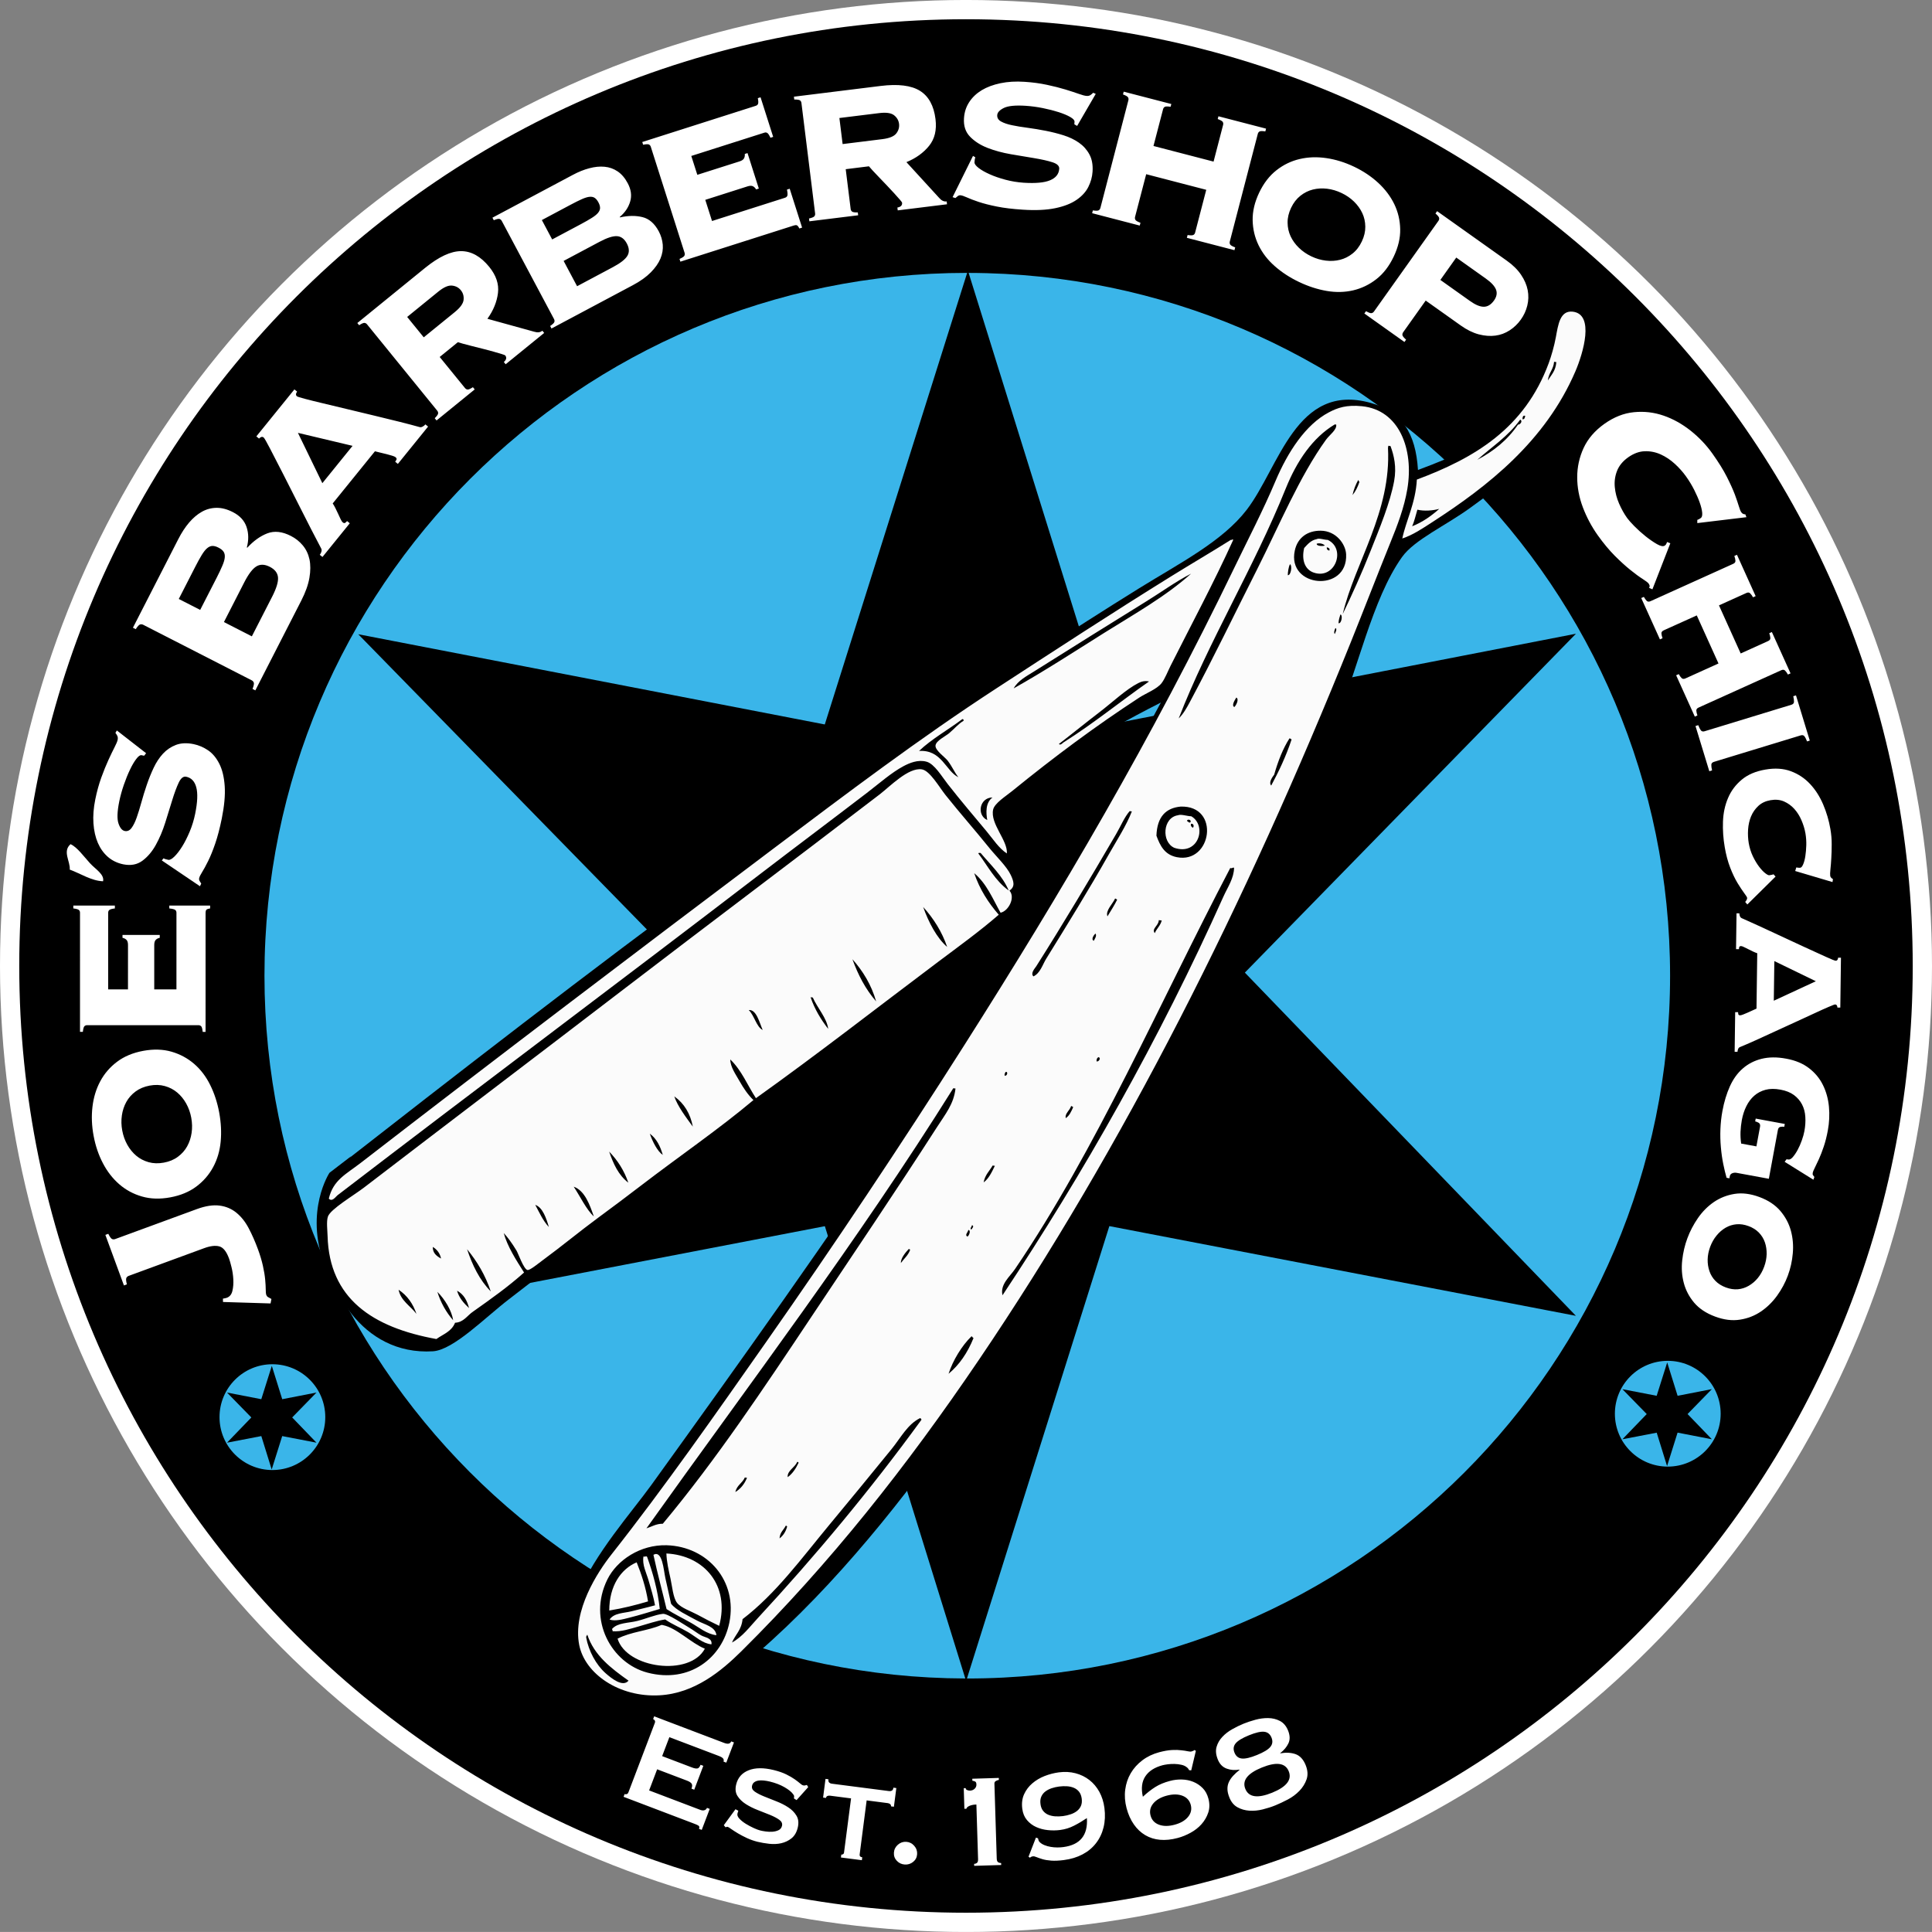 <svg xmlns="http://www.w3.org/2000/svg" width="500" height="499.992" viewBox="0 0 500 499.992"><rect x="0" y="0" width="500" height="499.992" fill="#808080" stroke="none"/><circle fill="#fff" cx="250" cy="249.996" r="250"/><path fill-rule="evenodd" clip-rule="evenodd" d="M495.013 249.996c0 135.323-109.697 245.015-245.015 245.015-135.32 0-245.016-109.69-245.016-245.014C4.982 114.68 114.68 4.98 249.998 4.98c135.317 0 245.015 109.7 245.015 245.016z"/><path fill-rule="evenodd" clip-rule="evenodd" fill="#3AB5E9" d="M213.474 317.335L92.728 340.568l85.67-88.785-85.683-87.642 120.74 23.348L250.3 70.622c-100.44.017-181.856 81.444-181.856 181.885 0 100.28 81.16 181.6 181.378 181.882l-36.348-117.055zM250.683 70.63l36.438 116.857 120.735-23.48-85.688 87.706 85.676 88.822-120.745-23.218-36.855 117.075h.087c100.45 0 181.884-81.43 181.884-181.887 0-100.335-81.243-181.688-181.53-181.876z"/><g><path d="M345.564 187.29c-29.278 69.364-63.606 135.155-105.185 191.117-15.78 21.256-34.806 43.275-56.2 58.89-4.052 2.902-6.32 5.56-11.568 6.797-3.78-.51-7.538-.988-11.336-1.49.028-.282.043-.6.11-.912-31.08-14.702-3.05-43.18 7.194-57.394 45.498-63.103 93.998-131.668 131.85-202.48-18.105 9.21-27.57 15.323-41.03 30.607 18.508 22.89-14.977 39.424-31.68 51.027-33.394 23.19-62.846 47.35-96.033 72.812-6.104 4.67-14.27 13.066-19.61 13.446-18.72 1.147-28-17.242-28.238-28.7.456-3.52.89-7.008 1.382-10.523l.998-7.545c63.17-49.31 136.16-105.756 208.63-150.72 10.49-6.502 21.498-12.09 27.802-20.288 8.448-11.013 12.755-33.065 32.07-27.668 8.093 2.255 11.664 7.84 12.25 17.358 19.12-7.07 37.034-16.448 42.673-41.63 1.442.2 2.922.397 4.366.588 3.693 1.38-.334 8.657.12 12.494-.288-.04-.577-.077-.88-.135-5.997 18.998-18.63 28.237-32.697 38.443-6.406 4.666-14.51 8.287-17.715 12.788-7.74 10.85-11.532 29.487-17.274 43.12z"/></g><path d="M87.585 303.633l3.31-4.416-5.628 4.303s-6.438 9.755-1.362 23.66c1.302 3.607 2.71 8.56 4.518 6.693 3.008-3.11 5.892-19.53 5.892-19.53l-6.73-10.71z"/><path fill-rule="evenodd" clip-rule="evenodd" fill="#FBFBFB" d="M304.842 210.988c.826-.342 2.363.243 3.46.263 4.14 2.4 1.935 10.29-4.382 8.167-3.388-1.5-3.025-7.835.922-8.43zm2.335 1.47c.38.16.538.63.928.32.277-.676-.837-.885-.928-.32zm1.514 1.762c.37-.28.302-1.103-.444-1.034-.17.59.136.813.445 1.034z"/><g fill-rule="evenodd" clip-rule="evenodd" fill="#FBFBFB"><path d="M186.12 420.76c-1.92-.904-3.777-1.877-5.648-2.89-1.646-.888-4.188-1.73-5.234-3.024-1.03-1.267-1.297-4.41-1.7-6.242-.482-2.206-1.01-4.377-1.076-6.565 9.95.512 16.445 8.44 13.66 18.72zM173.663 415.027c1.25 1.662 4.29 3.03 6.8 4.405 1.827.995 4.727 1.526 4.942 3.754-2.463-.255-4.5-2.03-6.57-3.195-2.16-1.22-4.332-2.26-6.33-3.56-1.12-4.7-2.38-9.285-3.397-14.052 2.318-1.284 2.626 3.906 3.09 6.038.606 2.777 1.126 4.983 1.465 6.61zM170.75 416.396c-2.382.69-5.244 1.61-7.876 2.26-1.682.42-3.652.984-5.117.487 1.156-1.753 3.707-1.64 5.73-2.16 2.013-.52 4.176-1.005 6.034-1.532-.393-2.203-1.07-4.324-1.673-6.438-.576-2.008-1.7-4.037-1.32-6.197.594.19.636-.29.953.124 1.488 4.182 2.73 8.548 3.27 13.456zM164.77 404.33c1.265 3.154 2.35 6.445 2.94 10.11-3.208.96-6.518 1.79-10.032 2.362-.003-6.367 2.99-10.73 7.093-12.473zM184.124 425.556c-2.295-.216-4.062-1.99-6.002-3.133-1.988-1.177-4.145-2.024-5.977-3.313-2.33.373-4.617 1.188-6.848 1.81-2.216.62-4.51 1.413-6.77 1.244.093-.3-.143-.35-.12-.6 1.442-1.646 4.182-1.48 6.497-2.06 2.28-.564 4.577-1.6 6.655-1.842 1.21-.137 5.654 2.917 6.903 3.64.995.578 2.056 1.427 3.045 1.958 1.047.56 2.882.672 2.616 2.296zM182.416 426.687c-3.91 7.276-20.237 5.123-22.59-2.6 3.44-1.8 7.89-2.037 11.355-3.554.065-.033.31.035.38.046 3.602.73 7.255 4.636 10.856 6.107z"/></g><path fill-rule="evenodd" clip-rule="evenodd" fill="#FBFBFB" d="M340.736 139.535c.632-.364 1.973.195 2.884.187 4.852 2.32 1.898 10.37-3.643 8.462-2.107-.725-3.234-3.022-2.465-6.35.9-.992 1.777-2.016 3.224-2.3zm.035 1.173c-.14.687 1.798.676 2.08.467-.407-.475-1.39-.696-2.08-.467zm3.262 1.79c.216-.62-.225-.738-.66-.862-.046.49.18.777.66.862z"/><g fill-rule="evenodd" clip-rule="evenodd" fill="#FBFBFB"><path d="M362.913 139.36c.95-4.595 3.438-9.102 3.767-15.245 14.87-5.56 27.84-13.163 34.112-30.09.685-1.838 1.453-4.518 1.86-6.752.594-3.197 1.063-6.992 4.378-6.612 5.698.657 2.696 10.76.678 15.45-7.786 18.097-22.663 29.736-37.043 39.026-2.47 1.6-5.02 3.327-7.752 4.224zm37.676-40.888c.853-1.433 2.018-2.45 2.187-4.76-.192-.026-.384-.058-.577-.08-.185 2.07-1.395 2.802-1.61 4.84zm-6.577 10.017c.536.095.62-.4.706-.88-.59-.164-.668.326-.707.88zm-11.682 10.503c4.15-2.186 7.787-5.06 10.53-9.104.57.056 1.31-.96.56-1.284-3.066 4.29-7.324 7.017-11.09 10.387zm-15.515 12.915c-.437 1.45-.78 3.01-1.348 4.292 2.682-1.063 4.943-2.658 7.013-4.512-1.595.46-3.913.638-5.665.22zM318.96 139.57c.165-.01.165.1.165.22-4.93 10.893-10.846 21.922-16.155 32.457-.752 1.507-1.487 3.432-2.357 4.552-1.166 1.526-4.14 2.668-5.734 3.71-11.575 7.56-21.974 15.31-32.944 24.22-1.685 1.366-4.552 3.152-4.913 4.79-.803 3.703 3.795 7.93 3.558 11.356-2.092-1.366-3.518-3.65-5.27-5.75-3.334-4.012-6.508-7.705-10.043-12.217-1.515-1.93-3.412-5.2-5.46-5.777-2.213-.625-4.433.332-5.978 1.15-3.117 1.658-6.26 4.454-9.473 6.914-9.183 7.04-18.778 14.222-27.876 21.193-36.267 27.792-72.865 55.148-109.136 82.945-.512.396-1.357 1.804-2.25.87 1.165-4.846 4.38-6.254 8.215-9.216 35.252-27.244 71.176-54.513 106.563-81.15 19.17-14.428 38.01-28.684 58.004-41.697 14.895-9.703 29.99-19.55 45.235-29 5.157-3.2 10.428-6.278 15.437-9.43.22.06.348-.003.41-.143zm-33.14 24.186c7.78-4.866 15.878-9.415 22.437-15.298-4.043 2.087-7.746 4.804-11.648 7.207-9.738 6.008-19.52 12.152-29.03 18.125-1.832 1.153-4.14 2.34-5.236 4.36 7.904-4.44 15.706-9.517 23.476-14.394zm8.775 13.025c-3.16 1.61-6.61 4.892-9.923 7.434-3.834 2.935-7.572 5.99-10.624 8.315.373.48.994-.283 1.22-.422 7.623-4.787 14.93-10.746 22.1-15.742-1.054-.246-1.952-.004-2.773.415zm-56.748 17.564c5.89-.388 6.952 5.28 10.18 6.792-1.07-1.323-1.475-2.557-2.744-4.25-.695-.928-3.274-2.664-3.175-3.92.1-1.273 2.55-2.39 3.537-3.227 1.512-1.276 2.34-2.39 3.73-3.2.005-.233 0-.46-.33-.43-3.694 2.797-7.816 5.034-11.198 8.234zm17.653 17.888c-.316-1.792-.52-4.484 1.357-5.846-3.308 0-4.215 4.512-1.357 5.846zM352.475 105.128c9.624.956 13.464 11.083 11.75 21.385-.82 4.91-2.59 9.47-4.354 13.806-3.538 8.75-7.01 17.75-10.2 25.67-27.41 68.097-58.846 130.61-96.32 185.91-18.685 27.57-38.465 52.655-61.495 75.454-5.14 5.09-12.104 10.88-21.14 11.388-10.455.595-19.358-5.56-20.822-13.056-1.725-8.85 4.703-18.768 8.346-23.387 13.782-17.484 27.126-36.58 40.146-55.145 17.467-24.924 34.685-50.69 51.15-76.622 25.22-39.707 48.447-79.135 70.042-123.882 3.285-6.81 7.328-14.59 10.506-22.13 3.212-7.59 7.814-14.64 13.825-17.804 2.272-1.198 4.556-1.987 8.565-1.588zm-19.728 21.303c-8.296 20.617-19.944 39.486-27.702 59.506 1.222-1.185 2.092-2.774 2.9-4.278 6.102-11.414 11.61-22.875 17.36-34.25 5.693-11.27 10.997-24.1 17.856-33.598.967-1.33 2.828-2.542 2.652-3.924-.125-.017-.242-.035-.373-.05-5.7 3.42-9.804 9.417-12.693 16.595zm26.463-10.493c.87 16.56-8.556 29.657-11.712 42.966 2.217-4.6 4.82-10.294 7.215-16.353 2.33-5.858 5.033-12.35 6.086-18.05.677-3.674-.042-6.654-.94-9.063-.19-.023-.384-.05-.564-.074-.036.19-.058.38-.086.574zm-9.19 12.193c.78-.91 1.358-2.104 1.812-3.45-.25-.04-.126-.358-.33-.438-.64 1.114-1.142 2.398-1.48 3.888zm-14.927 14.35c-2.093 9.676 13.74 10.97 13.283.982-.12-2.604-2.55-6.084-6.576-6.115-3.427-.028-5.984 1.784-6.707 5.132zm-1.816 6.374c.832.113 1.205-2.522.57-2.84-.417.81-.552 2.102-.57 2.84zm13.13 12.43c.746.205 1.17-2.082.493-2.272-.22.678-.447 1.357-.492 2.27zm-.95 2.786c.086-.35.663-1.202.2-1.53-.227.17-.572 1.315-.2 1.53zm-26.026 18.91c.407-.304 1.346-2.015.526-2.46-.266.49-1.352 2.012-.525 2.46zm10.325 17.5c-.463.627-1.498 2.018-.768 2.815 1.99-3.685 3.827-7.558 5.28-11.938-.25-.048-.238-.277-.555-.265-1.695 2.64-2.95 5.853-3.957 9.387zm-30.472 15.798c.968 2.644 2.132 4.93 5.286 5.558 9.052 1.796 11.33-13.443.96-13.09-3.73.362-6.072 2.536-6.247 7.532zm-6.93-6.36c-1.398 1.62-2.298 3.866-3.513 5.95-6.712 11.524-13.837 23.444-20.662 34.2-.327.517-1.572 1.805-.73 2.62 1.775-.833 2.357-3.042 3.33-4.61 5.554-8.984 11.017-17.813 16.206-27.013 2.087-3.69 4.445-7.27 5.938-11.07-.193-.028-.385-.056-.57-.078zm26.037 14.717c-18.298 34.906-34.645 72.802-55.72 103.81-1.3 1.924-3.9 3.937-3.223 6.77 21.028-31.677 40.542-66.06 57.195-103.228 1.08-2.403 2.703-4.693 2.73-7.42-.45-.136-.462.294-.982.068zm-31.778 12.513c.848-1.436 1.764-2.778 2.51-4.33-.243-.046-.226-.283-.544-.27-.603 1.366-2.565 3.15-1.966 4.6zm12.246 4.34c.51-1.212 1.426-1.88 1.798-3.262-.26-.032-.514-.062-.768-.096.023 1.405-1.962 2.207-1.03 3.36zm-15.808 1.993c.226-.398.903-1.35.44-1.885-.34.33-1.226 1.463-.44 1.886zm.734 31.204c.622.152 1.2-.895.53-1.104-.348.142-.564.463-.53 1.104zm-23.81 3.64c.565.373 1.057-.972.322-.926-.192.202-.328.485-.323.927zm-92.677 117.207c1.394-.43 2.51-1.21 4.237-1.192 13.84-16.58 26.073-34.98 38.61-53.79 10.53-15.8 21.837-32.497 32.31-48.794 2.173-3.387 4.378-5.998 4.825-10.048-.19-.033-.38-.05-.572-.072-24.964 39.924-52.635 76.328-79.41 113.897zm108.515-106.167c.927-.578 1.43-1.714 1.934-2.852-.25-.043-.238-.275-.548-.265-.318 1.128-1.68 1.94-1.386 3.118zm-21.25 16.634c1.323-.96 2.108-2.635 2.9-4.285-.192-.022-.38-.05-.572-.074-.8 1.413-1.96 2.368-2.328 4.36zm-3.173 12.213c.207-.34.833-.903.153-1.153.005.35-.662.89-.154 1.153zm-1.015 1.81c.32-.102 1.035-1.588.227-1.72-.083.59-1.02 1.335-.227 1.72zm-17.235 6.855c.792-1.13 1.846-1.923 2.39-3.376-.023-.16-.134-.245-.36-.245-.82.87-2.07 2.37-2.03 3.62zm12.344 28.656c2.77-2.29 4.905-5.4 6.465-9.255-.264-.08-.278-.357-.516-.458-2.5 2.42-4.828 6.24-5.95 9.714zm-14.843 19.605c-5.356 6.576-10.75 13.163-15.987 19.46-7.272 8.772-13.834 17.82-22.477 24.435-.29 2.85-1.868 3.982-2.742 6.05 2.72-1.48 4.58-4.058 6.667-6.303 14.928-16.128 29.156-33.188 42.364-51.343-.012-.233-.17-.334-.332-.442-3.32 1.645-4.992 5.083-7.49 8.143zm-26.796 7.148c1.227-.865 2.097-2.188 2.82-3.704-.02-.16-.13-.25-.357-.244-.59 1.486-2.604 2.245-2.463 3.947zm-13.534 3.85c1.326-.814 2.338-2.024 3.014-3.688-.19-.023-.38-.045-.568-.073-.637 1.487-2.053 1.958-2.446 3.76zm11.434 12.003c.896-.695 1.585-1.66 1.958-3.04-.023-.153-.13-.245-.356-.245-.528 1.11-1.492 1.64-1.602 3.286zm-44.56 10.626c-5.18 10.488 1.068 21.702 10.418 24.122 10.9 2.827 19.3-3.856 21.147-12.938 2.184-10.75-5.585-19.712-16.207-20.04-6.835-.192-12.875 3.845-15.36 8.856zm-5.482 15.018c.64 3.494 2.547 7.047 5 9.223 1.555 1.375 4.467 3.714 5.96 1.95-4.538-3.21-8.912-6.56-10.67-11.908-.096.254-.32.333-.29.735zM258.938 236.208c-2.023-3.597-3.595-7.546-6.812-10.23 1.395 4.143 3.636 7.628 6.35 10.752-4.982 4.32-10.33 8.172-15.595 12.127-15.608 11.713-31.195 23.905-47.248 35.35-2.194-3.355-3.71-7.233-6.64-10.022.024 1.957 1.387 3.823 2.37 5.564 1.04 1.843 2.195 3.578 3.626 4.947-8.886 7.48-19.005 14.39-29.18 22.188-3.554 2.725-7.235 5.49-11.01 8.266-4.77 3.513-9.367 7.336-14.492 11.106-1.063.774-3.19 2.562-3.814 2.415-.987-.25-2.38-4.304-2.833-5.043-1.17-1.935-2.303-3.45-3.295-4.52.897 3.378 3.27 7.11 5.26 10.218-4.14 3.71-8.67 6.91-13.196 10.112-1.516 1.012-2.44 2.792-4.66 2.884-.92 2.313-3.102 2.968-4.832 4.22-16.59-2.998-27.718-10.508-28.16-26.662-.033-1.42-.347-3.77.09-5.04.654-1.915 6.67-5.46 9.352-7.513 22.442-17.207 44.107-33.628 66.595-50.86 22.808-17.478 43.93-33.318 66.79-50.84 2.775-2.127 7.48-7.063 10.974-6.52 2.076.327 4.536 4.664 6.117 6.643 3.856 4.83 7.7 9.168 11.394 13.758 1.776 2.185 4.456 4.727 5.496 6.94.793 1.683 1.183 3.02-.338 4.037 1.615 1.817-.297 5.33-2.31 5.725zm2.116-5.75c-1.628-3.84-4.67-6.604-7.264-9.705-.23 0-.54-.105-.6.115 2.48 3.307 4.363 7.072 7.864 9.59zm-15.927 14.612c-1.366-3.986-3.526-7.368-6.21-10.345 1.36 3.88 3.536 8.045 6.21 10.345zm-18.385 14.092c-1.224-4.27-3.384-7.822-6.135-10.918 1.47 4.082 3.414 7.79 6.135 10.918zm-12.41 7.108c-.327-2.788-2.8-5.406-3.98-8.11-.19-.022-.38-.05-.573-.08 1.045 3.093 2.665 5.747 4.553 8.19zm-20.544-4.863c1.442 1.424 2 4.41 3.596 5.145-.82-1.8-1.612-5.372-3.596-5.145zm-14.487 30.16c-.644-3.342-2.205-5.98-4.794-7.826.828 2.518 3.045 5.44 4.795 7.827zm-7.77 7.328c-.643-2.2-1.565-4.18-3.355-5.495.7 2.047 1.957 4.558 3.354 5.495zm-8.922 7.182c-1.065-3.132-2.76-5.778-4.96-8.047 1.074 3.128 2.38 6.068 4.96 8.047zm-14.13 1.04c1.67 2.512 3.28 5.95 5.2 7.69-1.04-2.986-2.327-6.68-5.2-7.69zm-9.955 4.704c1.077 1.99 1.985 4.102 3.517 5.724-.65-2.194-1.574-5.078-3.517-5.723zm-11.518 22.393c-1.37-4.15-3.506-7.725-6.132-10.925 1.385 4.15 3.217 7.95 6.132 10.925zm-12.866-8.505c-.275-1.334-1.01-2.317-2.13-3.008-.043 1.58.955 2.36 2.13 3.008zm7.245 12.813c-.5-1.904-1.34-3.55-3.1-4.487.535 1.877 1.743 3.24 3.1 4.488zm-4.11 3.157c-.386-2.52-2.158-5.44-4.086-7.346.884 2.812 2.255 5.255 4.084 7.347zm-9.5-1.65c-.877-2.59-2.34-4.728-4.62-6.244.55 2.833 3.055 4.184 4.62 6.243z"/></g><ellipse fill-rule="evenodd" clip-rule="evenodd" fill="#3AB5E9" cx="70.496" cy="366.754" rx="13.685" ry="13.69"/><path d="M70.313 380.308l2.723-8.65 8.872 1.707-6.29-6.53 6.29-6.448-8.866 1.726-2.698-8.63-2.722 8.63-8.872-1.72 6.296 6.446-6.296 6.525 8.878-1.707z"/><path fill-rule="evenodd" clip-rule="evenodd" fill="#3AB5E9" d="M445.305 365.874c0 7.56-6.125 13.683-13.685 13.683s-13.688-6.123-13.688-13.683 6.13-13.69 13.688-13.69 13.685 6.13 13.685 13.69z"/><path d="M431.434 379.427l2.72-8.663 8.877 1.72-6.292-6.532 6.293-6.452-8.87 1.73-2.692-8.634-2.725 8.634-8.867-1.713 6.293 6.44-6.294 6.526 8.878-1.707z"/><path fill="#fff" d="M18.267 218.464c1.738.83 3.32 3.064 5.01 4.93 1.408 1.547 3.79 2.878 3.398 4.677-3.017-.103-5.756-1.964-8.623-3.018.16-2.18-1.95-4.725.215-6.588z"/><g fill="#fff"><path d="M57.688 336.09c.23-.034.43-.067.604-.113.18-.04.31-.078.396-.106.757-.276 1.25-.876 1.46-1.804.217-.916.295-1.91.233-2.997-.06-1.087-.217-2.138-.47-3.145-.25-1.012-.462-1.753-.634-2.217-.667-1.826-1.504-2.873-2.522-3.144-1.01-.276-2.318-.124-3.92.464l-19.518 7.164c-.293.108-.5.294-.623.554-.118.268-.073.81.14 1.646l-.758.283-4.806-13.084.756-.282c.385.774.704 1.222.96 1.346.26.113.54.124.838.01l21.147-7.762c2.243-.82 4.202-1.113 5.87-.894 1.668.22 3.12.842 4.357 1.86 1.235 1.013 2.292 2.34 3.16 3.992.87 1.65 1.672 3.466 2.404 5.456.558 1.526.985 2.952 1.282 4.292.296 1.323.49 2.522.585 3.568.093 1.046.142 1.905.144 2.572.007.674.04 1.092.104 1.267.124.34.277.554.46.656.18.104.487.267.906.498l-.224 1.16-12.305-.38-.022-.858zM24.224 293.947c-.484-2.59-.58-5.094-.294-7.514.285-2.42.956-4.62 2.013-6.594 1.058-1.98 2.508-3.665 4.342-5.045 1.838-1.39 4.095-2.335 6.77-2.832 2.67-.492 5.116-.425 7.327.214 2.214.64 4.165 1.69 5.864 3.156 1.694 1.465 3.08 3.285 4.148 5.456 1.075 2.16 1.852 4.54 2.333 7.136.48 2.594.608 5.094.385 7.503-.224 2.403-.866 4.596-1.926 6.575-1.054 1.973-2.505 3.664-4.342 5.044-1.835 1.39-4.09 2.33-6.763 2.826-2.674.497-5.117.423-7.33-.216-2.215-.632-4.166-1.685-5.862-3.15-1.696-1.47-3.113-3.277-4.244-5.437-1.134-2.155-1.94-4.53-2.42-7.126zm7.41-1.373c.25 1.34.687 2.567 1.312 3.686.625 1.12 1.4 2.064 2.316 2.84.918.77 1.984 1.328 3.203 1.673 1.213.34 2.527.374 3.944.113 1.42-.26 2.633-.768 3.646-1.526 1.012-.752 1.81-1.65 2.39-2.703.58-1.05.96-2.205 1.145-3.482.188-1.267.15-2.568-.093-3.907-.25-1.34-.684-2.562-1.312-3.68-.625-1.122-1.4-2.07-2.315-2.84-.922-.775-1.985-1.336-3.2-1.674-1.216-.34-2.534-.386-3.953-.12-1.414.267-2.63.776-3.64 1.528-1.014.752-1.81 1.656-2.39 2.708-.58 1.052-.964 2.205-1.147 3.48-.186 1.268-.155 2.57.094 3.904zM41.343 242.704c-.413.082-.755.252-1.023.517-.266.275-.402.717-.402 1.336v11.49h5.745l.003-19.828c0-.33-.113-.58-.34-.743-.226-.167-.73-.29-1.512-.374v-.742l10.565.003v.745c-.535.082-.87.204-.99.367-.125.17-.187.418-.187.747l-.003 30.83h-.74c-.083-.787-.218-1.273-.402-1.46-.187-.182-.424-.277-.713-.277H22.553c-.29-.005-.523.092-.712.277-.183.18-.316.667-.398 1.447h-.74l.002-30.828c-.002-.33-.113-.578-.342-.744-.224-.158-.69-.286-1.388-.367v-.742h10.752v.743c-.7.084-1.165.208-1.394.37-.224.163-.337.412-.34.74v19.836h5.126l.006-11.49c0-.625-.136-1.066-.402-1.332-.27-.266-.61-.435-1.02-.52v-.74h9.64v.74zM42.3 222.14c.225.128.643.258 1.245.383.408.077.936-.2 1.595-.85.655-.643 1.323-1.51 2.012-2.613.688-1.097 1.332-2.384 1.95-3.856.615-1.474 1.082-2.998 1.404-4.575.614-3.023.713-5.316.29-6.87-.414-1.56-1.29-2.475-2.625-2.744-.723-.146-1.36.362-1.918 1.532-.55 1.17-1.108 2.664-1.667 4.487-.56 1.82-1.165 3.77-1.82 5.867-.66 2.1-1.47 4.012-2.433 5.75-.96 1.74-2.126 3.107-3.485 4.114-1.363 1.004-3.01 1.312-4.948.92-1.533-.315-2.853-.95-3.965-1.91-1.103-.958-1.973-2.17-2.604-3.622-.63-1.456-1.012-3.14-1.147-5.058-.136-1.914.023-3.983.475-6.208.418-2.057.942-3.947 1.563-5.672.626-1.716 1.237-3.235 1.842-4.543.6-1.31 1.125-2.398 1.577-3.274.452-.872.717-1.513.802-1.918.08-.408.057-.747-.08-1.03-.133-.277-.3-.54-.497-.792l.376-.613 7.567 5.886-.512.653-.664-.138c-.362-.076-.814.246-1.36.956-.54.712-1.093 1.637-1.636 2.79-.55 1.148-1.08 2.446-1.583 3.903-.502 1.453-.9 2.88-1.19 4.294-.533 2.63-.604 4.527-.21 5.698.393 1.174.932 1.83 1.617 1.974.688.138 1.275-.122 1.767-.777.493-.66.934-1.56 1.332-2.697.402-1.134.803-2.44 1.21-3.914.404-1.476.865-2.977 1.388-4.506.523-1.54 1.117-3.015 1.784-4.434.665-1.42 1.473-2.64 2.414-3.67.947-1.023 2.07-1.784 3.368-2.28 1.298-.488 2.816-.56 4.55-.208 1.33.275 2.59.812 3.77 1.612 1.182.81 2.15 1.976 2.912 3.5.766 1.518 1.227 3.44 1.385 5.768.156 2.32-.1 5.115-.76 8.386-.52 2.545-1.084 4.707-1.702 6.5-.614 1.784-1.224 3.285-1.83 4.507-.607 1.223-1.128 2.18-1.563 2.872-.433.68-.69 1.21-.76 1.574-.05.24-.01.473.11.688.126.215.268.44.428.684l-.327.693-9.868-6.673.426-.548zM37.07 161.695c-.28-.14-.556-.167-.83-.08-.274.086-.648.496-1.115 1.214l-.724-.377 11.746-22.938c.842-1.648 1.772-3.073 2.793-4.274 1.02-1.19 2.113-2.125 3.292-2.79 1.173-.666 2.44-1.006 3.79-1.022 1.353-.023 2.77.353 4.26 1.114 1.803.924 2.982 2.208 3.53 3.854.55 1.654.57 3.41.068 5.284l.122.062c1.614-1.76 3.333-2.992 5.163-3.704 1.834-.707 3.876-.49 6.12.667 1.208.61 2.23 1.428 3.08 2.448.848 1.015 1.422 2.222 1.725 3.607.296 1.4.29 2.997-.017 4.785-.31 1.795-1.01 3.757-2.098 5.88L66.08 178.67l-.725-.368c.31-.81.42-1.346.332-1.614-.088-.274-.27-.48-.552-.627L37.07 161.696zm18.935-12.04c.655-1.288 1.17-2.365 1.54-3.244.375-.872.584-1.594.628-2.182.048-.585-.06-1.07-.32-1.458-.256-.385-.69-.732-1.294-1.038-.6-.314-1.132-.458-1.6-.443-.462.015-.917.217-1.365.595-.446.376-.916.976-1.407 1.787-.496.815-1.07 1.854-1.725 3.144l-4.195 8.194 5.54 2.833 4.197-8.19zm14.413 4.797c1.11-2.172 1.623-3.836 1.532-4.993-.09-1.166-.798-2.085-2.123-2.767-1.323-.675-2.485-.715-3.478-.107-.996.605-2.048 1.997-3.156 4.16l-5.24 10.242 7.225 3.698 5.238-10.234zM102.27 119.493c.094-.11.198-.285.32-.51.116-.22.042-.445-.232-.67-.152-.126-.455-.253-.894-.386-.438-.127-.924-.263-1.453-.404-.525-.14-1.065-.27-1.61-.39s-1-.232-1.367-.34l-10.933 13.5c.21.3.438.694.684 1.18.246.495.486.993.718 1.493.23.51.447.976.65 1.396.204.42.382.698.54.826.27.22.504.25.7.082.197-.16.344-.3.437-.416l.694.568-7.068 8.72-.695-.558c.185-.234.326-.506.42-.817.09-.31.072-.588-.06-.82-1.774-3.367-3.5-6.723-5.184-10.074-1.685-3.358-3.22-6.38-4.6-9.078-1.384-2.69-2.53-4.92-3.443-6.687-.913-1.764-1.467-2.73-1.662-2.886-.347-.286-.743-.187-1.192.28l-.698-.563 9.847-12.158.702.562c-.375.538-.383.947-.035 1.224.118.1.797.312 2.035.645 1.247.328 2.82.727 4.733 1.176 1.91.457 4.02.966 6.33 1.517 2.313.557 4.625 1.114 6.938 1.666 2.31.557 4.496 1.09 6.554 1.603 2.06.515 3.766.967 5.117 1.348.258.085.532.042.815-.113.288-.15.523-.338.713-.576l.698.566-7.822 9.66-.694-.567zm-25.168-7.472l6.322 13.024 7.82-9.66-14.142-3.363zM120.344 100.432c.184.224.404.348.665.376.26.028.717-.175 1.38-.6l.468.57-9.878 8.037-.47-.58c.558-.557.85-.967.877-1.23.026-.254-.05-.5-.234-.726L94.99 83.94c-.18-.224-.404-.348-.665-.376-.263-.023-.724.18-1.38.603l-.47-.57 17.546-14.27c3.55-2.878 6.648-4.33 9.3-4.332 2.652-.003 5.08 1.354 7.29 4.068 1.79 2.208 2.546 4.456 2.266 6.757-.283 2.293-1.19 4.526-2.733 6.683l12.13 3.354c.855.266 1.547.178 2.093-.266l.466.575-9.97 8.105-.468-.58c.676-.597.795-1.167.354-1.716-.054-.06-.362-.18-.933-.36-.568-.17-1.26-.378-2.086-.607-.827-.23-1.726-.47-2.695-.72-.97-.243-1.903-.48-2.805-.704-.898-.224-1.688-.433-2.372-.623-.684-.184-1.14-.322-1.365-.4l-4.7 3.824 6.55 8.048zm-2.626-19.678c1.405-1.147 2.16-2.197 2.26-3.153.098-.957-.136-1.782-.71-2.49-.574-.703-1.337-1.104-2.29-1.2-.96-.1-2.144.422-3.55 1.564l-8.053 6.55 4.29 5.274 8.053-6.544zM129.844 57.158c-.135-.255-.33-.42-.58-.495-.25-.08-.74.034-1.473.328l-.347-.653 20.78-11.066c1.487-.8 2.93-1.378 4.32-1.737 1.39-.37 2.703-.498 3.93-.378 1.227.112 2.354.515 3.375 1.204 1.023.694 1.894 1.715 2.606 3.06.872 1.63 1.086 3.213.634 4.736-.45 1.527-1.35 2.855-2.7 3.992l.053.113c2.126-.477 4.063-.502 5.808-.078 1.742.424 3.158 1.656 4.24 3.687.578 1.092.922 2.24 1.03 3.447.102 1.196-.096 2.4-.596 3.602-.506 1.207-1.343 2.397-2.508 3.576-1.168 1.182-2.714 2.29-4.643 3.313l-21.05 11.21-.348-.655c.653-.438 1.018-.784 1.094-1.038.077-.252.048-.5-.09-.76l-13.532-25.41zm20.474.86c1.165-.622 2.112-1.163 2.847-1.63.735-.457 1.273-.895 1.61-1.308.34-.416.514-.825.52-1.252.007-.424-.134-.91-.425-1.46-.29-.542-.614-.93-.968-1.16-.355-.235-.8-.323-1.337-.275-.53.054-1.192.254-1.984.607-.793.353-1.772.84-2.934 1.46l-7.416 3.95 2.67 5.017 7.418-3.95zm8.305 11.116c1.962-1.043 3.215-2.03 3.754-2.943.534-.92.483-1.973-.152-3.17-.64-1.21-1.493-1.835-2.55-1.9-1.06-.066-2.576.423-4.538 1.47l-9.27 4.935 3.485 6.548 9.27-4.94zM195.676 49.02c-.206-.37-.475-.64-.81-.813-.337-.172-.8-.167-1.39.02l-10.95 3.492 1.745 5.478 18.898-6.022c.314-.104.517-.286.602-.555.088-.264.053-.782-.105-1.55l.708-.227 3.208 10.062-.708.227c-.24-.48-.458-.76-.65-.826-.198-.07-.453-.054-.76.045l-29.38 9.365-.225-.71c.718-.308 1.14-.588 1.26-.823.123-.232.137-.486.05-.76l-8.742-27.434c-.085-.274-.25-.475-.48-.59-.235-.12-.736-.097-1.505.06l-.226-.706 29.378-9.37c.31-.098.51-.276.6-.548.086-.265.063-.746-.07-1.43l.708-.227 3.266 10.244-.707.227c-.293-.645-.55-1.045-.776-1.212-.227-.165-.498-.205-.81-.1l-18.9 6.023 1.56 4.883 10.95-3.482c.586-.192.97-.453 1.144-.79.173-.335.237-.71.19-1.13l.708-.223 2.924 9.18-.704.226zM220.15 54.088c.033.285.157.506.363.673.207.162.704.235 1.488.22l.09.733-12.628 1.56-.09-.726c.765-.178 1.23-.373 1.393-.58.158-.206.22-.452.184-.74L207.41 26.65c-.037-.286-.16-.51-.365-.668-.206-.16-.704-.234-1.49-.22l-.09-.738 22.442-2.78c4.537-.56 7.93-.137 10.178 1.262 2.25 1.4 3.59 3.842 4.02 7.31.35 2.83-.203 5.135-1.665 6.934-1.456 1.8-3.407 3.206-5.858 4.212l8.5 9.285c.578.675 1.217.97 1.913.882l.09.737-12.754 1.58-.09-.737c.894-.15 1.298-.577 1.213-1.27-.01-.085-.212-.35-.6-.8-.386-.452-.868-.984-1.444-1.62-.58-.64-1.212-1.318-1.903-2.04-.692-.725-1.356-1.42-2-2.088-.646-.66-1.206-1.26-1.686-1.78-.48-.524-.792-.877-.942-1.07l-6.01.747 1.28 10.298zm8.22-18.08c1.798-.224 2.994-.716 3.583-1.468.59-.758.83-1.59.72-2.485-.11-.902-.545-1.645-1.305-2.242-.758-.582-2.036-.766-3.83-.543l-10.304 1.27.834 6.745 10.302-1.277zM252.405 40.704c-.098.237-.167.67-.208 1.286-.028.413.323.9 1.05 1.464.724.566 1.677 1.106 2.865 1.637 1.175.535 2.544 1.004 4.08 1.418 1.546.416 3.122.673 4.723.78 3.082.198 5.366-.008 6.853-.636 1.488-.625 2.273-1.617 2.358-2.977.05-.732-.543-1.3-1.774-1.69-1.233-.394-2.788-.74-4.67-1.053-1.878-.308-3.892-.646-6.063-1.017-2.16-.374-4.173-.917-6.017-1.63-1.858-.725-3.37-1.692-4.55-2.908-1.18-1.21-1.704-2.8-1.57-4.778.098-1.564.55-2.95 1.356-4.182.8-1.227 1.88-2.25 3.236-3.074 1.352-.81 2.974-1.417 4.85-1.807 1.89-.393 3.96-.517 6.222-.364 2.09.135 4.037.398 5.835.786 1.788.38 3.37.785 4.75 1.204 1.367.424 2.522.797 3.45 1.128.927.33 1.594.506 2.013.532.405.03.74-.04 1.005-.21.25-.172.493-.37.714-.605l.667.29-4.816 8.29-.718-.415.04-.676c.028-.377-.352-.778-1.12-1.225-.78-.444-1.775-.86-2.985-1.25-1.208-.387-2.572-.738-4.08-1.043-1.505-.305-2.98-.497-4.417-.596-2.675-.173-4.564.01-5.672.548-1.106.548-1.685 1.17-1.73 1.87-.045.705.284 1.25 1 1.647.72.4 1.67.725 2.852.965 1.182.245 2.527.47 4.044.664 1.515.203 3.064.46 4.658.774 1.583.31 3.126.7 4.626 1.17 1.493.47 2.815 1.106 3.958 1.904 1.146.797 2.052 1.804 2.714 3.024.667 1.225.938 2.717.82 4.48-.086 1.36-.458 2.68-1.097 3.96-.64 1.27-1.663 2.395-3.07 3.353-1.403.96-3.247 1.68-5.53 2.146-2.28.468-5.084.597-8.415.374-2.59-.17-4.807-.435-6.66-.81-1.854-.37-3.43-.773-4.723-1.206-1.295-.438-2.31-.823-3.05-1.165-.743-.34-1.298-.517-1.668-.545-.244-.012-.464.056-.662.206s-.404.325-.622.515l-.73-.233 5.284-10.673.595.35zM318.27 62.516c-.073.282-.04.53.09.758.13.226.57.477 1.307.75l-.192.723-12.315-3.2.188-.722c.78.117 1.277.11 1.504-.022.227-.13.38-.336.446-.617l2.878-11.063-15.544-4.04-2.884 11.06c-.068.283-.033.535.096.76.13.228.572.48 1.308.76l-.193.715-12.315-3.203.186-.722c.776.116 1.28.11 1.505-.025.227-.13.373-.333.447-.614l7.243-27.865c.074-.278.04-.53-.09-.756-.13-.226-.57-.478-1.306-.757l.185-.715 12.322 3.198-.188.715c-.78-.116-1.285-.11-1.512.025-.22.133-.372.34-.44.62l-2.476 9.502 15.55 4.042 2.47-9.507c.074-.28.04-.53-.084-.755-.136-.226-.578-.478-1.312-.755l.188-.712 12.32 3.197-.186.718c-.776-.12-1.284-.113-1.51.023-.222.135-.374.34-.44.616l-7.247 27.866zM350.438 43.144c2.376 1.137 4.457 2.527 6.25 4.18 1.79 1.656 3.17 3.484 4.154 5.51.974 2.018 1.482 4.175 1.527 6.48.045 2.297-.522 4.675-1.692 7.126-1.17 2.454-2.663 4.394-4.478 5.807-1.815 1.417-3.816 2.38-6 2.895-2.183.507-4.467.56-6.847.153-2.387-.41-4.768-1.178-7.152-2.317-2.375-1.13-4.478-2.497-6.288-4.097-1.82-1.588-3.21-3.4-4.195-5.416-.98-2.02-1.487-4.176-1.532-6.48-.04-2.304.525-4.682 1.69-7.133 1.176-2.456 2.67-4.387 4.484-5.803 1.814-1.42 3.815-2.384 5.998-2.893 2.184-.515 4.48-.59 6.888-.24 2.41.352 4.808 1.093 7.192 2.23zm-3.245 6.808c-1.232-.585-2.48-.958-3.754-1.11-1.274-.15-2.495-.077-3.654.208-1.164.29-2.25.828-3.235 1.608-.993.784-1.795 1.82-2.418 3.127-.617 1.3-.922 2.584-.905 3.842.012 1.264.272 2.435.78 3.53.51 1.08 1.222 2.074 2.144 2.967.923.897 1.997 1.638 3.218 2.22 1.233.59 2.477.953 3.756 1.103 1.27.153 2.493.084 3.657-.207 1.166-.285 2.24-.823 3.23-1.603.996-.783 1.8-1.83 2.42-3.132.623-1.297.922-2.58.906-3.842-.013-1.264-.272-2.437-.78-3.517-.51-1.09-1.228-2.082-2.145-2.98-.92-.894-1.995-1.632-3.217-2.214zM363.134 85.993c-.164.24-.227.486-.188.747.046.26.362.647.95 1.165l-.43.603-10.37-7.374.43-.602c.69.387 1.158.56 1.413.51.26-.04.475-.177.638-.412l16.687-23.47c.165-.233.227-.485.182-.745-.04-.26-.362-.648-.95-1.17l.43-.597 18.026 12.813c1.584 1.123 2.812 2.34 3.698 3.65.89 1.314 1.46 2.647 1.72 3.99.254 1.343.215 2.67-.107 3.983-.322 1.312-.876 2.517-1.668 3.625-.79 1.11-1.748 2.033-2.877 2.77-1.132.74-2.37 1.203-3.704 1.377-1.347.18-2.783.07-4.32-.327-1.527-.408-3.082-1.174-4.66-2.3l-9.063-6.44-5.836 8.205zm17.285-8.106c1.407 1.007 2.606 1.507 3.596 1.5.99-.004 1.866-.545 2.636-1.622.688-.972.858-1.903.52-2.805-.346-.9-1.222-1.86-2.635-2.86l-7.657-5.446-4.115 5.793 7.654 5.44zM439.26 134.548c.136-.042.272-.1.42-.172.14-.077.305-.178.49-.31.3-.207.413-.674.356-1.377-.062-.714-.27-1.57-.623-2.574-.35-1.003-.824-2.098-1.424-3.29-.6-1.192-1.313-2.38-2.16-3.56-.794-1.11-1.748-2.184-2.873-3.218-1.132-1.038-2.353-1.853-3.67-2.45-1.317-.592-2.697-.864-4.134-.813-1.447.048-2.86.577-4.274 1.573-1.403 1.003-2.364 2.177-2.885 3.52-.52 1.346-.713 2.737-.576 4.175.128 1.44.496 2.862 1.106 4.267.61 1.405 1.312 2.664 2.104 3.766.345.483.968 1.182 1.866 2.104.91.916 1.877 1.79 2.912 2.615 1.035.82 2.012 1.492 2.95 2.03.935.528 1.607.65 2.015.358.186-.126.31-.273.367-.423.057-.156.135-.317.227-.498l.825.33-4.638 11.92-.863-.394c.13-.203.182-.393.14-.56-.032-.17-.117-.347-.247-.533-.187-.258-.713-.665-1.583-1.22-.86-.542-1.916-1.316-3.15-2.31-1.23-.986-2.578-2.216-4.043-3.678-1.458-1.47-2.928-3.237-4.405-5.307-1.576-2.222-2.86-4.622-3.844-7.212-.98-2.59-1.47-5.196-1.465-7.814 0-2.624.548-5.137 1.65-7.538 1.11-2.403 2.896-4.487 5.373-6.254 2.48-1.76 5.03-2.773 7.667-3.025 2.635-.263 5.18.035 7.662.89 2.476.855 4.8 2.155 6.988 3.886 2.188 1.736 4.065 3.712 5.644 5.93 1.578 2.22 2.822 4.22 3.727 5.998.905 1.785 1.605 3.332 2.104 4.646.463 1.29.81 2.3 1.03 3.037.213.738.43 1.255.643 1.546.238.332.585.505 1.03.51l.272.732-12.71 1.527v-.832zM430.563 163.134c-.412.19-.61.456-.59.81.03.35.125.76.29 1.228l-.673.303-4.84-10.7.68-.3c.234.428.485.77.733 1.02.25.248.576.28.99.09l21.396-9.667c.41-.184.61-.452.58-.803-.02-.356-.112-.766-.282-1.236l.678-.303 4.835 10.7-.677.307c-.244-.436-.48-.772-.735-1.02-.248-.255-.577-.287-.99-.097l-7.09 3.203 5.62 12.448 7.09-3.21c.42-.188.612-.46.59-.807-.022-.35-.12-.754-.284-1.224l.674-.307 4.834 10.696-.678.31c-.237-.436-.486-.778-.734-1.028-.25-.25-.578-.28-.985-.096l-21.396 9.666c-.42.19-.61.458-.59.81.024.35.113.76.283 1.226l-.673.31-4.833-10.697.678-.308c.237.434.48.773.73 1.025.25.25.583.277.99.096l8.56-3.872-5.62-12.44-8.562 3.866zM467.668 191.88c-.227-.578-.44-1.017-.667-1.313-.215-.3-.542-.38-.978-.25l-22.453 6.85c-.442.134-.662.38-.68.75-.01.37.046.86.192 1.465l-.713.214-3.574-11.7.713-.222c.22.585.44 1.023.66 1.318.222.303.542.385.98.257l22.46-6.857c.434-.133.655-.38.677-.755.012-.37-.05-.86-.19-1.453l.705-.22 3.568 11.696-.702.22zM464.598 225.418l.277-.924c.17.008.345.034.52.068.17.03.356.028.56-.003.244-.046.486-.345.72-.914.237-.56.423-1.258.547-2.098.13-.834.21-1.772.244-2.8.028-1.025-.046-2.048-.216-3.066-.198-1.133-.543-2.27-1.03-3.393-.484-1.13-1.106-2.113-1.858-2.947-.752-.832-1.635-1.47-2.658-1.923-1.023-.447-2.188-.557-3.488-.333-1.267.218-2.32.707-3.15 1.476-.83.775-1.464 1.677-1.894 2.712-.43 1.038-.685 2.166-.77 3.393-.08 1.23-.022 2.41.17 3.545.216 1.215.564 2.338 1.053 3.364.486 1.02 1.017 1.915 1.587 2.67.57.757 1.104 1.33 1.613 1.727.508.396.865.574 1.068.54l.55-.095c.236-.04.417-.094.53-.157l.542.597-7.312 7.22-.548-.66c.38-.442.543-.807.497-1.087-.032-.164-.287-.57-.77-1.218-.485-.653-1.06-1.52-1.73-2.618-.66-1.097-1.293-2.423-1.888-3.97-.6-1.548-1.063-3.293-1.4-5.244-.387-2.233-.54-4.453-.46-6.66.08-2.21.516-4.24 1.307-6.085.78-1.855 1.97-3.438 3.535-4.744 1.566-1.32 3.613-2.195 6.136-2.627 2.477-.432 4.67-.288 6.593.427 1.923.718 3.574 1.815 4.954 3.288 1.38 1.47 2.51 3.23 3.388 5.278.876 2.045 1.504 4.176 1.888 6.412.23 1.344.345 2.658.333 3.953 0 1.297-.034 2.5-.102 3.596-.057 1.093-.136 2.048-.226 2.863-.09.81-.102 1.374-.052 1.7.035.202.13.375.277.517.147.138.294.24.43.302l-.118.775-9.647-2.86zM449.806 261.95c0 .124.016.283.062.497.035.203.198.312.486.316.164-.005.42-.072.774-.21.356-.142.74-.3 1.148-.48.418-.18.83-.367 1.244-.565.42-.203.77-.36 1.062-.48l.193-14.333c-.295-.09-.64-.227-1.047-.418-.407-.19-.82-.394-1.227-.605-.407-.21-.79-.396-1.142-.566-.34-.172-.6-.257-.763-.26-.29-.002-.458.1-.5.306-.043.206-.066.367-.066.486h-.742l.126-9.276.74.01c-.006.25.045.496.14.748.104.246.256.413.465.5 2.86 1.275 5.7 2.567 8.503 3.882 2.8 1.317 5.338 2.494 7.61 3.534 2.274 1.04 4.15 1.9 5.65 2.582 1.498.678 2.347 1.018 2.55 1.02.372.006.583-.26.634-.794l.734.012-.17 12.908-.745-.01c-.028-.532-.23-.804-.6-.804-.13-.006-.678.203-1.65.622-.974.418-2.194.96-3.664 1.65-1.476.68-3.104 1.425-4.885 2.25-1.78.82-3.562 1.64-5.35 2.454-1.774.826-3.47 1.595-5.066 2.32-1.596.716-2.93 1.293-4.01 1.735-.21.08-.36.243-.47.485-.1.25-.157.493-.164.74l-.74-.01.14-10.257.74.012zm20.135-8.007l-10.743-5.214-.142 10.256 10.886-5.043zM449.46 303.532c-.406-.072-.79-.044-1.147.102-.36.142-.577.396-.64.76l-.1.553-.736-.135c-.305-1.064-.6-2.273-.87-3.62-.272-1.35-.477-2.793-.61-4.332-.137-1.532-.176-3.08-.114-4.664.067-1.577.23-3.144.52-4.676.43-2.353 1.075-4.467 1.924-6.367.858-1.9 1.966-3.438 3.342-4.63 1.372-1.195 2.99-2.032 4.855-2.5s3.998-.493 6.39-.04c2.386.436 4.36 1.267 5.92 2.477 1.556 1.198 2.755 2.657 3.592 4.365.837 1.7 1.352 3.573 1.543 5.6.186 2.018.096 4.068-.288 6.133-.283 1.532-.634 2.923-1.052 4.168-.42 1.244-.838 2.33-1.26 3.257-.426.928-.78 1.685-1.082 2.28-.3.6-.464 1-.503 1.202-.062.316-.04.543.062.668.1.113.226.278.355.47l-.255.707-7.44-4.637.498-.667.43.078c.36.068.758-.146 1.18-.627.426-.493.845-1.108 1.257-1.87.412-.76.774-1.585 1.086-2.48.312-.88.538-1.685.667-2.413.232-1.255.312-2.478.232-3.664-.07-1.188-.357-2.256-.85-3.206-.497-.95-1.198-1.766-2.097-2.433-.898-.66-2.064-1.13-3.478-1.39-1.458-.27-2.748-.26-3.873.034-1.126.3-2.1.813-2.924 1.537-.826.725-1.505 1.63-2.036 2.704-.538 1.075-.93 2.284-1.177 3.614-.18 1.012-.294 2.02-.334 3.02-.034 1 .017 2.007.164 3.042l3.946.73.944-5.1c.085-.486-.04-.826-.378-1.02-.34-.186-.634-.304-.883-.35l.136-.724 7.53 1.39-.136.73c-.237-.044-.554-.04-.938.018-.386.045-.628.317-.713.804l-2.34 12.637-8.323-1.533zM462.69 330.13c-.666 1.81-1.6 3.54-2.78 5.19-1.19 1.64-2.584 3.015-4.196 4.105-1.617 1.092-3.427 1.798-5.428 2.104-2.013.316-4.15.045-6.424-.804-2.317-.858-4.13-2.068-5.422-3.597-1.296-1.538-2.188-3.246-2.68-5.117-.493-1.872-.63-3.816-.408-5.82.22-2.007.662-3.923 1.34-5.732.674-1.82 1.583-3.55 2.726-5.213 1.148-1.66 2.517-3.047 4.117-4.15 1.594-1.085 3.38-1.798 5.364-2.114 1.985-.316 4.14-.046 6.45.815 2.286.848 4.08 2.047 5.397 3.584 1.312 1.55 2.228 3.256 2.737 5.14.508 1.883.672 3.827.49 5.853-.173 2.013-.603 3.936-1.283 5.756zm-6.133-2.284c.4-1.085.617-2.166.65-3.252.02-1.092-.125-2.107-.452-3.07-.328-.955-.848-1.792-1.55-2.52-.7-.724-1.595-1.29-2.68-1.69-1.086-.402-2.126-.562-3.133-.47-1.007.09-1.94.384-2.816.894-.87.508-1.65 1.187-2.34 2.034-.69.844-1.233 1.805-1.64 2.886-.413 1.118-.634 2.215-.657 3.285-.022 1.067.135 2.074.463 3.036.327.954.837 1.796 1.55 2.52.695.713 1.59 1.28 2.68 1.687 1.074.4 2.127.56 3.132.475.996-.09 1.94-.39 2.816-.906.873-.508 1.653-1.164 2.33-1.99.68-.827 1.234-1.8 1.647-2.92z"/></g><g fill="#fff"><path d="M187.243 455.898c.11-.294.08-.555-.09-.78-.17-.232-.532-.453-1.087-.667l-12.833-4.874-1.87 4.908 7.765 2.95c.53.204.964.284 1.312.25.345-.033.633-.35.865-.96l.713.27-2.35 6.18-.713-.27c.23-.606.232-1.053.01-1.336-.227-.282-.604-.526-1.132-.725l-7.763-2.95-2.078 5.468 13.23 5.027c.397.153.753.187 1.075.097.322-.092.543-.295.664-.61l.714.27-2.064 5.43-.712-.272c.15-.396.11-.674-.12-.82-.233-.152-.544-.3-.94-.446l-18.46-7.023.27-.713c.184.074.374.08.563.013.19-.062.33-.215.422-.453l6.84-17.98c.087-.238.084-.447-.018-.622-.1-.17-.243-.294-.427-.36l.27-.714 18.064 6.864c.558.214.98.27 1.268.186.292-.083.492-.277.603-.564l.714.27-1.988 5.23-.713-.272zM191.076 468.62c-.025.113-.062.227-.108.345-.042.12-.082.25-.115.386-.102.413.068.854.503 1.324.438.47.992.91 1.662 1.327.667.41 1.352.77 2.044 1.09.692.314 1.247.524 1.657.625.384.098.863.188 1.44.266.574.086 1.16.104 1.75.064.595-.046 1.12-.175 1.584-.4.46-.217.755-.59.885-1.11.146-.604-.083-1.13-.685-1.565-.607-.443-1.4-.86-2.375-1.263-.978-.395-2.042-.82-3.184-1.26s-2.18-.957-3.11-1.55c-.93-.594-1.654-1.295-2.165-2.104-.513-.81-.626-1.805-.335-2.986.43-1.758 1.5-2.98 3.212-3.658 1.71-.69 3.882-.707 6.517-.063 1.29.322 2.37.695 3.237 1.126.87.43 1.59.85 2.16 1.25.57.4 1.03.75 1.378 1.057.345.306.616.48.808.525.218.052.39.063.518.018.127-.04.283-.08.47-.124l.338.563-3.008 3.36-.678-.425c.01-.176.025-.345.04-.515.01-.17-.07-.368-.252-.588-.433-.6-1.185-1.205-2.256-1.82-1.07-.612-2.32-1.092-3.75-1.443-.547-.13-1.076-.227-1.588-.276-.51-.057-.978-.046-1.402.02-.427.07-.78.21-1.063.42-.282.204-.472.5-.564.883-.15.604.08 1.12.69 1.55.608.417 1.4.836 2.378 1.23.98.407 2.038.826 3.18 1.267 1.143.442 2.18.96 3.108 1.573.928.598 1.643 1.334 2.146 2.183.503.848.608 1.877.312 3.086-.297 1.21-.834 2.125-1.612 2.748-.78.62-1.662 1.04-2.65 1.267-.983.227-2.023.27-3.112.152-1.09-.124-2.1-.3-3.033-.525-.933-.232-1.838-.55-2.714-.95-.874-.407-1.66-.815-2.358-1.233-.7-.42-1.28-.797-1.753-1.13-.47-.34-.76-.517-.87-.544-.194-.045-.377-.006-.556.125l-.475-.555 3.026-4.138.73.393zM217.73 479.963c.138.02.285-.01.437-.09.153-.08.243-.228.27-.453l1.817-14-5.466-.702c-.224-.033-.44 0-.653.08-.21.09-.33.26-.365.508l-.754-.096.625-4.835.76.103c-.05.39.01.667.188.837.18.164.38.26.605.294l14.962 1.933c.224.028.444-.01.656-.124.216-.12.35-.375.4-.766l.757.098-.628 4.833-.756-.096c.03-.254-.042-.452-.224-.588-.183-.137-.384-.222-.61-.25l-5.462-.707-1.812 13.996c-.056.418.17.668.673.73l-.097.752-5.423-.7.1-.76zM231.345 479.466c.053-.815.396-1.5 1.026-2.054.63-.554 1.355-.804 2.172-.752.816.057 1.504.396 2.055 1.03.554.627.806 1.35.752 2.17-.055.815-.394 1.482-1.022 1.99-.627.51-1.35.74-2.168.69-.82-.057-1.504-.372-2.06-.96-.557-.587-.81-1.29-.755-2.114zM252.102 482.366c.28-.005.527-.096.733-.253.206-.16.302-.488.288-.962l-.436-14.147c-.197 0-.434.023-.7.057-.267.04-.527.103-.778.177-.253.078-.48.186-.69.32-.207.13-.352.312-.428.545l-.51.01-.163-5.337.508-.012c.005.25.14.424.396.515.257.096.498.13.727.13.478-.017.877-.18 1.193-.487.314-.304.468-.666.453-1.095-.01-.396-.11-.646-.3-.753-.187-.106-.437-.186-.75-.23l-.014-.51 6.864-.21.01.51c-.337.062-.61.175-.836.323-.22.146-.327.36-.316.644l.6 19.4c.012.48.136.796.368.944.23.146.486.214.77.21l.016.507-6.99.217-.016-.51zM268.1 475.57l.536.187c.017.142.062.306.13.497.068.192.164.35.295.476.328.327.746.588 1.256.797.515.203 1.05.356 1.622.447.57.1 1.138.146 1.71.146.57-.005 1.078-.033 1.525-.097 4.37-.57 6.406-3.07 6.112-7.503-1.097.735-2.206 1.397-3.33 1.967-1.126.577-2.325.95-3.613 1.114-1.014.132-2.064.143-3.16.03-1.104-.113-2.11-.385-3.037-.804-.922-.418-1.71-1.018-2.364-1.787-.655-.77-1.06-1.74-1.216-2.918-.186-1.425-.026-2.686.47-3.777s1.21-2.036 2.133-2.82c.922-.787 1.984-1.42 3.193-1.895 1.205-.465 2.427-.78 3.66-.945 1.543-.197 2.98-.125 4.324.232 1.34.35 2.533.933 3.586 1.753 1.046.813 1.905 1.837 2.58 3.06.666 1.226 1.106 2.605 1.31 4.145.238 1.82.158 3.505-.226 5.055-.38 1.543-1.035 2.912-1.962 4.1-.928 1.193-2.086 2.154-3.49 2.89-1.4.74-3.007 1.227-4.827 1.464-1.267.164-2.353.214-3.257.146-.905-.067-1.67-.196-2.29-.384-.63-.188-1.132-.368-1.522-.525-.395-.17-.7-.232-.927-.204-.306.04-.565.16-.764.357l-.38-.25 1.923-4.954zm6.015-13.22c-.678.084-1.323.236-1.957.445-.622.21-1.176.5-1.64.854-.464.36-.813.808-1.04 1.333-.232.527-.3 1.16-.204 1.884.09.734.317 1.322.68 1.774.355.454.81.794 1.345 1.02.542.226 1.147.362 1.81.406.66.04 1.322.018 2.002-.067.667-.09 1.32-.238 1.944-.452.633-.205 1.175-.492 1.646-.85.463-.362.813-.803 1.047-1.334.224-.532.293-1.158.2-1.89-.1-.723-.326-1.317-.683-1.77-.356-.446-.81-.79-1.352-1.023-.543-.224-1.143-.36-1.804-.4-.66-.038-1.328-.016-1.995.07zM308.29 458.16l-.53-.033c-.09-.12-.17-.238-.227-.357-.062-.113-.17-.227-.312-.334-.378-.338-.864-.577-1.457-.706-.595-.136-1.194-.21-1.815-.22-.617-.013-1.2.02-1.753.09-.55.073-.983.158-1.312.237-2.08.554-3.572 1.515-4.478 2.884-.904 1.37-1.12 3.122-.634 5.275 1.098-1.022 2.18-1.865 3.23-2.526 1.053-.657 2.312-1.183 3.795-1.572 1.007-.272 2.035-.39 3.075-.362 1.053.028 2.03.225 2.952.6.915.373 1.72.91 2.42 1.617.7.7 1.198 1.617 1.492 2.736.34 1.282.33 2.486-.044 3.606-.374 1.12-.963 2.125-1.748 3.008-.786.883-1.735 1.617-2.833 2.217-1.098.6-2.205 1.054-3.325 1.347-1.64.44-3.16.595-4.57.47-1.4-.12-2.678-.526-3.82-1.198-1.143-.675-2.134-1.602-2.958-2.79-.826-1.187-1.453-2.578-1.883-4.195-.43-1.635-.554-3.234-.35-4.795.203-1.555.677-2.974 1.435-4.258.752-1.283 1.752-2.397 3.008-3.342 1.255-.95 2.703-1.64 4.342-2.08 1.312-.346 2.427-.537 3.35-.577.926-.045 1.723-.023 2.386.068.7.08 1.255.158 1.674.256.417.096.734.106.955.05.163-.046.315-.096.457-.163.146-.063.238-.136.277-.205l.4.198-1.2 5.053zm-6.326 6.548c-1.556.418-2.72 1.092-3.5 2.024-.77.938-1.008 1.98-.702 3.126.306 1.148 1.024 1.94 2.16 2.365 1.143.43 2.49.434 4.043.02 1.555-.41 2.72-1.084 3.495-2.023.773-.934 1.01-1.98.706-3.126-.306-1.143-1.03-1.934-2.16-2.363-1.143-.43-2.487-.436-4.042-.022zM331.315 453.766c1.476-.266 2.794-.198 3.947.197 1.153.407 2.036 1.347 2.64 2.84.543 1.334.623 2.56.244 3.68-.39 1.114-1.013 2.12-1.872 3.003-.86.883-1.86 1.63-3.002 2.23-1.143.598-2.206 1.096-3.167 1.492-1.022.418-2.126.768-3.296 1.062-1.183.3-2.33.407-3.456.334-1.13-.073-2.16-.367-3.082-.877-.922-.508-1.622-1.334-2.086-2.487-.34-.837-.52-1.583-.52-2.238-.012-.65.112-1.256.374-1.822.26-.564.632-1.102 1.107-1.617.476-.513 1.03-1.017 1.646-1.516l-.028-.078c-1.13.215-2.228.134-3.28-.245-1.057-.378-1.82-1.158-2.302-2.335-.502-1.23-.615-2.33-.333-3.296.276-.968.78-1.837 1.504-2.6.724-.77 1.584-1.433 2.578-1.986.99-.56 1.957-1.03 2.9-1.413.917-.374 1.94-.713 3.065-1.02 1.125-.305 2.234-.45 3.32-.434 1.09.018 2.097.26 3.025.74.92.475 1.628 1.3 2.108 2.478.51 1.256.542 2.358.102 3.303-.44.94-1.153 1.8-2.153 2.568l-.02-.04.035.078zm-8.08-4.677c-1.725.7-2.878 1.402-3.45 2.09-.57.692-.672 1.494-.298 2.41.373.916 1.005 1.426 1.9 1.515.886.098 2.198-.21 3.922-.91 1.73-.707 2.88-1.395 3.45-2.092.575-.688.678-1.492.305-2.408s-1.007-1.42-1.9-1.515c-.894-.097-2.204.21-3.93.91zm3.348 8.34c-3.743 1.52-5.173 3.37-4.292 5.542.89 2.176 3.2 2.493 6.945.98 3.743-1.53 5.168-3.373 4.286-5.55-.88-2.17-3.194-2.492-6.937-.97z"/></g></svg>